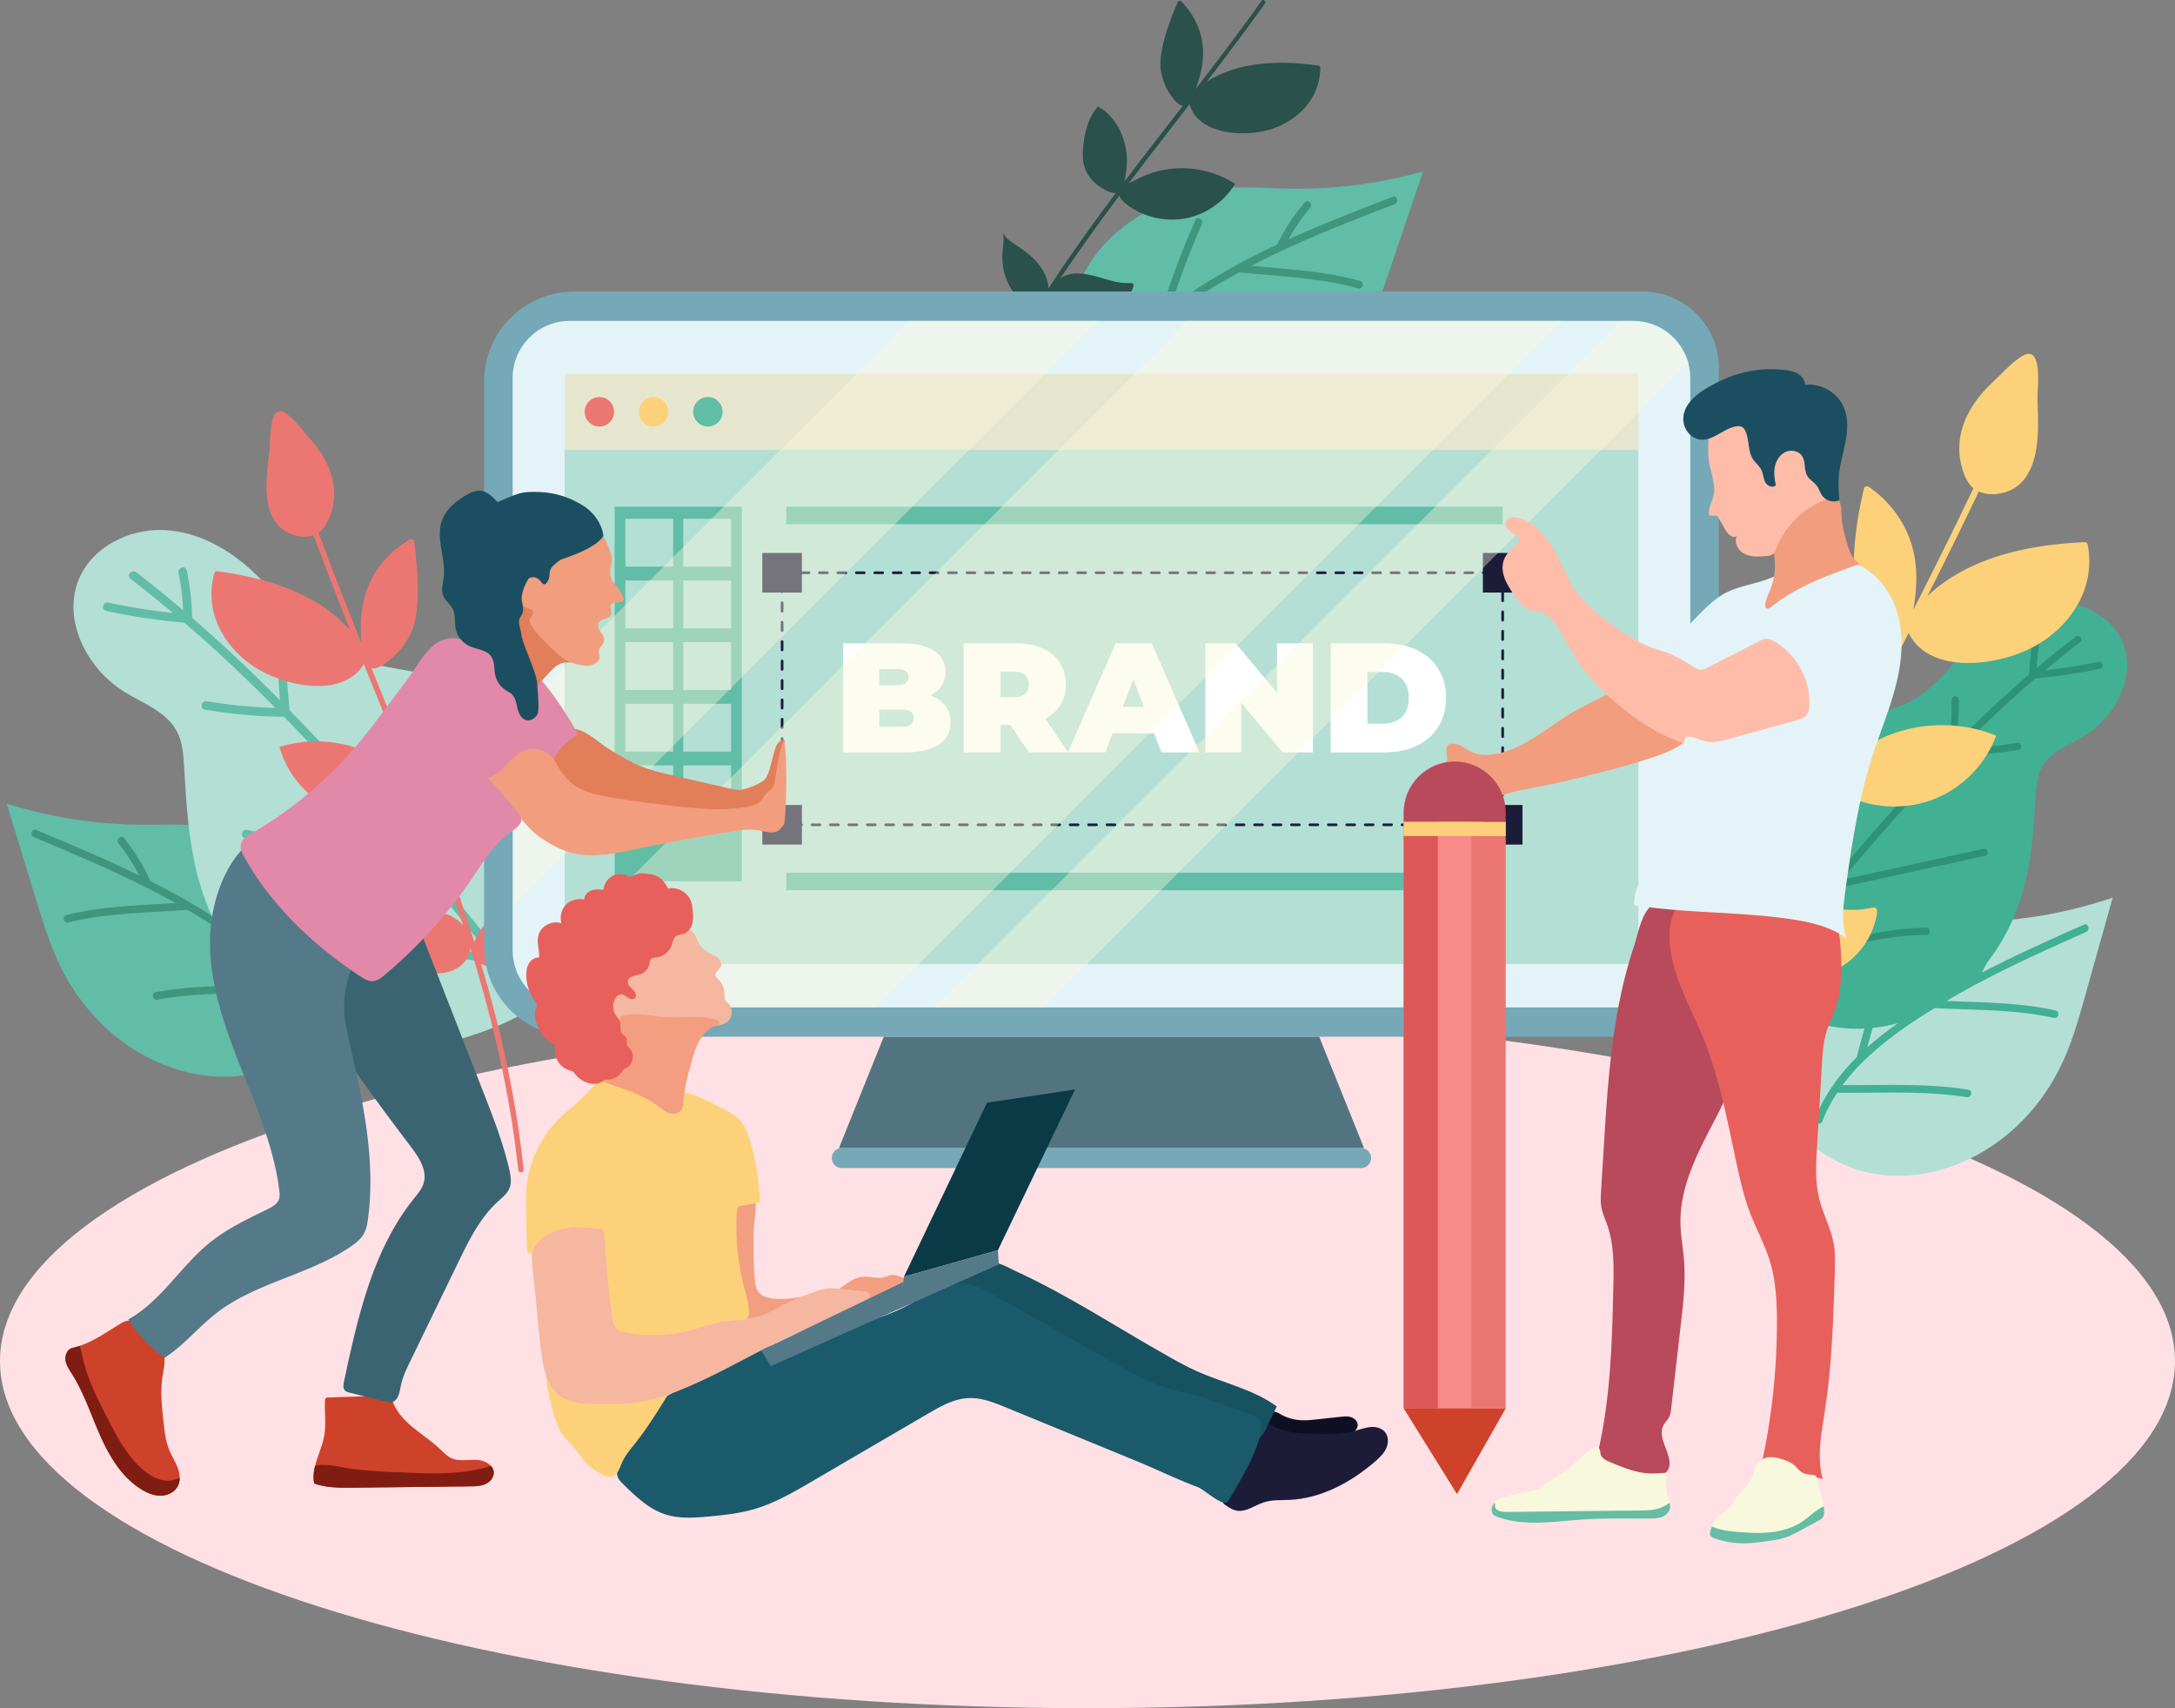 <svg width="815" height="640" fill="none" xmlns="http://www.w3.org/2000/svg"><rect width="100%" height="100%" fill="#808080" stroke="none"/><path d="M407.498 640c225.055 0 407.497-58.212 407.497-130.021 0-71.809-182.442-130.021-407.497-130.021S0 438.17 0 509.979C0 581.788 182.443 640 407.498 640z" fill="#FFE1E5"/><path d="M714.51 346.909c9.147-1.574 18.502-1.171 27.779-1.522a174.801 174.801 0 0049.365-9.056c-3.396 12.113-6.805 24.227-10.201 36.353-2.628 9.368-5.283 18.815-9.628 27.519-4.151 8.314-9.798 15.887-16.616 22.21-14.13 13.141-34.089 20.753-53.072 17.331-16.603-2.992-32.19-14.624-37.017-31.175-9.225-31.539 21.065-56.794 49.39-61.66z" fill="#B4DFD5"/><path d="M780.802 346.454c-12.816 5.725-25.684 11.476-38.148 17.942 2.081-4.307 4.541-8.366 7.481-12.178 1.119-1.458-.989-3.396-2.108-1.939-3.799 4.918-6.935 10.214-9.368 15.939-.052.117-.052.221-.065.325-5.556 2.98-11.046 6.102-16.394 9.459-7.703 4.853-15.535 10.201-22.496 16.394 2.888-10.838 6.271-21.507 10.253-32.007.65-1.705-1.887-3.058-2.538-1.327a338.878 338.878 0 00-11.658 37.056c-6.57 6.531-12.074 13.987-15.496 22.743-.664 1.705 1.874 3.045 2.537 1.327 1.496-3.838 3.422-7.416 5.647-10.786.026 0 .052.013.078.013 15.965.208 32.619-.885 48.402 1.665 1.808.3 2.433-2.511.611-2.797-15.405-2.498-31.513-1.626-47.113-1.717 8.899-11.997 21.858-21.066 34.466-28.859.013 0 .026.013.039.013 14.807.741 30.173.429 44.681 3.656 1.795.403 2.407-2.394.611-2.798-13.284-2.953-27.258-2.992-40.894-3.526 16.772-9.94 34.597-17.942 52.37-25.879 1.653-.742.794-3.474-.898-2.719z" fill="#42B093"/><path d="M644.665 298.638c9.29-13.765 23.758-23.94 39.853-28.013 10.747-2.719 22.379-2.901 32.086-8.288 10.031-5.569 16.407-15.809 24.721-23.693 7.664-7.287 17.565-12.751 28.13-13.103 10.565-.351 21.651 5.27 25.84 14.976 5.413 12.569-2.303 27.792-13.974 34.961-5.92 3.644-13.193 6.194-16.394 12.374-1.665 3.214-1.925 6.961-2.147 10.578-.702 11.411-1.392 22.913-4.319 33.972-3.943 14.872-12.075 28.768-23.876 38.618-11.801 9.862-27.336 15.444-42.677 14.26-7.949-.612-15.652-2.967-23.133-5.725-36.146-13.284-45.631-49-24.11-80.917z" fill="#42B093"/><path d="M786.317 247.973a199.762 199.762 0 01-19.96 3.162c4.294-3.591 8.653-7.13 13.129-10.552 1.366-1.041-.456-3.006-1.809-1.965-4.944 3.773-9.758 7.69-14.494 11.684.169-3.877.637-7.69 1.457-11.528.364-1.665-2.186-2.498-2.55-.82a74.054 74.054 0 00-1.666 14.664c-9.433 8.093-18.476 16.589-27.232 25.385.52-5.231.794-10.487.807-15.757 0-1.717-2.668-1.834-2.668-.117a164.185 164.185 0 01-1.145 18.931c-14.793 15.08-28.754 31.006-42.351 47.231a1142.166 1142.166 0 015.66-49.351c.234-1.705-2.433-1.809-2.668-.117a1170.242 1170.242 0 00-6.011 53.02v.026c-6.258 7.521-12.438 15.106-18.593 22.705-.572-.768-1.041-1.887-1.379-3.487a263.561 263.561 0 01-2.342-12.647c-1.535-9.628-2.485-19.322-2.954-29.067-.078-1.705-2.758-1.835-2.667-.117a273.762 273.762 0 006.727 48.532c-1.483 1.834-2.967 3.656-4.45 5.49-1.08 1.34 1.184 2.772 2.251 1.444l4.723-5.816c18.788-1.353 36.666-8.691 55.61-8.587 1.718.013 1.835-2.667.117-2.667-15.913-.091-30.914 5.087-46.476 7.572-2.875.456-5.139 1.054-6.87.755 6.233-7.677 12.478-15.353 18.814-22.965l56.482-12.36c1.678-.365 1.08-2.98-.598-2.603-17.683 3.865-35.378 7.742-53.06 11.606 13.414-15.99 27.18-31.669 41.753-46.554 8.21-.091 16.342-.806 24.448-2.16 1.691-.286 1.093-2.888-.599-2.602-7.013 1.184-14.065 1.835-21.156 2.03 9.043-9.095 18.385-17.891 28.143-26.244 8.132-.715 16.186-1.886 24.188-3.578 1.679-.325 1.08-2.927-.611-2.576z" fill="#2E9376"/><path d="M781.114 203.149c-21.313.924-43.51 5.699-58.876 20.154 6.558-12.985 13.011-26.022 19.244-39.164 2.12.963 4.593 1.21 6.922.924 10.734-1.353 14.286-10.942 15.053-20.505.404-5.075.144-10.162.014-15.237-.092-3.526 2.341-21.26-6.142-15.665-4.046 2.68-7.299 6.428-10.812 9.719-5.387 5.062-9.641 11.099-11.437 17.787-1.34 4.996-1.288 10.357.703 15.938.754 2.095 1.782 4.151 3.448 5.621.078.065.156.117.234.182-7.247 15.289-14.82 30.447-22.497 45.553.013-.091.026-.183.039-.261 1.041-6.349 1.536-12.855.456-19.243-1.822-10.865-8.119-20.246-17.11-26.491-.663-.455-1.769-.338-1.926.625-.052.312-6.752 26.959-2.107 39.072 1.756 4.593 4.436 8.926 8.041 12.309 1.769 1.665 4.632 4.424 7.39 4.228-8.041 15.744-16.134 31.461-23.993 47.27.261-2.966.013-6.193-.234-8.483-.95-9.147-5.217-18.034-12.139-24.149-2.798-2.459-6.012-4.528-9.616-5.478-3.89 6.675-4.449 14.794-3.851 22.497.338 4.241 1.028 8.561 3.162 12.243 1.951 3.37 5.035 6.011 8.522 7.755 2.576 1.288 7.69 3.409 10.812 2.381-9.498 19.309-18.593 38.799-26.803 58.68-1.158-4.996-4.397-9.329-8.353-12.594-3.981-3.266-8.678-5.556-13.427-7.534-3.162-1.327-6.558-2.667-8.549-5.478 1.484 3.696 1.34 7.794 1.887 11.737a33.924 33.924 0 005.777 14.754c2.03 2.902 4.58 5.53 7.781 7.039 3.682 1.744 8.092 2.316 11.228 1.106-2.914 7.338-5.712 14.729-8.34 22.184-7.325 20.805-13.323 42.039-17.565 63.69-.286 1.483 2.004 1.978 2.29.495 6.271-31.982 16.446-62.662 28.716-92.588.104 3.825 2.172 7.598 6.817 10.057 2.069 1.093 4.398 1.627 6.727 1.848 7.104.69 14.443-1.444 20.077-5.816 5.633-4.372 9.524-10.942 10.63-17.994.13-.794.117-1.783-.573-2.173-.468-.26-1.041-.13-1.574 0-5.088 1.223-10.409.689-15.614.182-5.204-.508-10.552-.963-15.6.403a15.439 15.439 0 00-6.948 4.034c7.338-17.201 15.301-34.155 23.576-50.965 1.093 2.29 4.333 3.864 6.376 4.788 10.162 4.606 22.236 4.788 32.528.494 10.292-4.293 18.658-12.998 22.522-23.459-10.591-4.28-22.561-5.087-33.634-2.277-7.351 1.861-14.286 5.309-20.245 9.993-.963.754-2.446 1.821-3.878 3.018 8.197-16.485 16.629-32.84 24.956-49.169 7.26 14.716 29.783 12.556 42.937 7 15.991-6.766 27.584-22.392 24.149-40.217-.091-.521-.703-.833-1.171-.82z" fill="#FDD17A"/><path d="M79.875 309.854c-9.186-1.353-18.528-.742-27.805-.859a174.443 174.443 0 01-49.56-7.885c3.683 12.036 7.378 24.071 11.06 36.093 2.85 9.303 5.738 18.685 10.28 27.285a77.525 77.525 0 0017.135 21.807c14.442 12.803 34.57 19.946 53.476 16.068 16.524-3.382 31.825-15.392 36.275-32.046 8.457-31.747-22.431-56.274-50.86-60.463z" fill="#61BDA6"/><path d="M13.583 310.959c12.946 5.426 25.944 10.865 38.565 17.045-2.173-4.255-4.736-8.262-7.768-11.996-1.158-1.432.898-3.422 2.07-1.991a72.256 72.256 0 019.745 15.717c.052.118.052.222.078.326 5.634 2.849 11.19 5.829 16.615 9.069 7.82 4.671 15.77 9.823 22.874 15.86-3.149-10.773-6.78-21.351-11.008-31.76-.69-1.692 1.809-3.097 2.511-1.392a336.153 336.153 0 0112.53 36.769c6.727 6.376 12.413 13.701 16.03 22.367.703 1.691-1.796 3.096-2.511 1.392-1.588-3.813-3.591-7.339-5.894-10.643-.026 0-.052.013-.078.013-15.952.585-32.62-.117-48.35 2.81-1.808.338-2.498-2.446-.676-2.784 15.34-2.863 31.46-2.368 47.061-2.837-9.186-11.775-22.353-20.545-35.13-28.039-.013 0-.026.013-.04.013-14.78 1.093-30.146 1.132-44.576 4.71-1.795.442-2.472-2.342-.676-2.784 13.22-3.266 27.18-3.63 40.803-4.489-17.006-9.537-35.013-17.11-52.969-24.63-1.704-.703-.91-3.461.794-2.746z" fill="#40967D"/><path d="M212.341 287.708c-11.228-16.733-28.754-29.132-48.284-34.129-13.05-3.343-27.155-3.591-38.917-10.161-12.152-6.779-19.868-19.231-29.938-28.846-9.29-8.861-21.274-15.535-34.103-15.991-12.829-.455-26.295 6.324-31.409 18.099-6.61 15.236 2.72 33.751 16.85 42.481 7.182 4.437 16.003 7.56 19.855 15.067 2.017 3.917 2.316 8.445 2.576 12.842.82 13.857 1.613 27.818 5.14 41.246 4.736 18.059 14.572 34.948 28.858 46.957 14.3 12.01 33.14 18.84 51.746 17.448 9.641-.715 19.009-3.552 28.091-6.87 43.939-16.029 55.571-59.331 29.535-98.143z" fill="#B4DFD5"/><path d="M40.567 225.774a238.538 238.538 0 0024.214 3.891c-5.205-4.372-10.487-8.679-15.9-12.842-1.652-1.275.56-3.643 2.2-2.381 5.984 4.606 11.813 9.368 17.551 14.234-.195-4.71-.741-9.329-1.743-14-.43-2.03 2.654-3.032 3.096-.989a89.983 89.983 0 011.978 17.799c11.424 9.863 22.38 20.207 32.97 30.902a204.12 204.12 0 01-.936-19.127c0-2.081 3.239-2.224 3.239-.13 0 7.703.456 15.341 1.328 22.991 17.903 18.359 34.805 37.72 51.251 57.458a1383.665 1383.665 0 00-6.714-59.917c-.273-2.069 2.966-2.186 3.24-.13a1407.913 1407.913 0 017.13 64.379v.026c7.572 9.147 15.054 18.385 22.496 27.623.703-.924 1.262-2.277 1.679-4.229a306.17 306.17 0 002.888-15.34c1.9-11.684 3.071-23.446 3.669-35.273.104-2.069 3.344-2.212 3.24-.13-1.015 19.868-3.773 39.515-8.327 58.888l5.387 6.675c1.314 1.627-1.445 3.357-2.733 1.744-1.899-2.355-3.812-4.723-5.712-7.078-22.795-1.705-44.472-10.67-67.463-10.604-2.082 0-2.225-3.24-.13-3.24 19.309-.052 37.498 6.271 56.378 9.342 3.487.572 6.232 1.301 8.327.924-7.534-9.342-15.093-18.672-22.77-27.935L91.883 314.12c-2.043-.455-1.3-3.617.742-3.161 21.455 4.749 42.911 9.511 64.366 14.26-16.225-19.452-32.892-38.526-50.535-56.638a190.704 190.704 0 01-29.666-2.706c-2.056-.351-1.314-3.513.742-3.162 8.51 1.457 17.058 2.277 25.671 2.537-10.943-11.072-22.25-21.767-34.076-31.942-9.876-.885-19.647-2.329-29.34-4.411-1.991-.403-1.263-3.565.78-3.123z" fill="#61BDA6"/><path d="M81.437 214.026c18.528 2.459 37.537 8.34 49.82 22.158-4.723-11.84-9.342-23.719-13.753-35.676-1.926.676-4.099.702-6.115.273-9.264-2.017-11.632-10.656-11.541-19.062.039-4.463.663-8.886 1.171-13.31.351-3.071-.391-18.736 6.57-13.193 3.331 2.654 5.868 6.167 8.679 9.316 4.306 4.827 7.559 10.435 8.6 16.407.781 4.462.325 9.147-1.86 13.857-.82 1.769-1.874 3.487-3.448 4.632-.065.052-.144.091-.209.13 5.14 13.909 10.566 27.727 16.108 41.505 0-.078-.013-.156-.013-.234-.416-5.621-.338-11.346 1.093-16.836 2.433-9.342 8.653-17.045 16.993-21.794.611-.351 1.574-.156 1.626.69.013.286 3.8 24.044-1.184 34.271-1.899 3.877-4.567 7.442-7.963 10.123-1.678 1.314-4.384 3.5-6.778 3.122 5.803 14.365 11.645 28.703 17.278 43.12 0-2.616.469-5.4.859-7.391 1.548-7.911 5.946-15.327 12.478-20.128 2.628-1.939 5.608-3.487 8.821-4.034 2.889 6.129 2.746 13.259 1.614 19.934-.625 3.669-1.561 7.39-3.708 10.448-1.965 2.797-4.867 4.853-8.041 6.115-2.355.924-6.974 2.368-9.616 1.249 6.792 17.591 13.22 35.312 18.854 53.294 1.405-4.268 4.554-7.807 8.262-10.344 3.721-2.55 8.002-4.177 12.295-5.543 2.863-.911 5.934-1.821 7.885-4.111-1.574 3.109-1.769 6.7-2.55 10.096a29.838 29.838 0 01-6.18 12.426c-1.991 2.368-4.424 4.463-7.339 5.543-3.344 1.236-7.247 1.392-9.888.091a529.804 529.804 0 015.556 20.011c4.788 18.723 8.366 37.733 10.396 56.95.143 1.314-1.9 1.574-2.03.26-2.993-28.403-9.498-55.974-17.891-83.037-.39 3.331-2.485 6.453-6.739 8.249-1.887.794-3.969 1.08-6.012 1.093-6.258.052-12.49-2.381-17.07-6.636-4.58-4.255-7.469-10.292-7.885-16.537-.052-.703.026-1.574.677-1.861.429-.195.923-.026 1.366.117 4.345 1.458 9.03 1.406 13.609 1.38 4.58-.039 9.277-.026 13.584 1.561a13.496 13.496 0 015.751 4.059c-5.074-15.574-10.708-30.992-16.628-46.319-1.132 1.912-4.073 3.031-5.946 3.682-9.225 3.226-19.777 2.459-28.43-2.095-8.652-4.541-15.275-12.79-17.838-22.223 9.576-2.915 20.076-2.694 29.535.611 6.272 2.199 12.049 5.738 16.889 10.292.78.742 2.004 1.783 3.149 2.941-5.882-15.015-11.971-29.952-17.969-44.85-7.468 12.283-26.959 8.653-38.019 2.784-13.427-7.143-22.34-21.689-17.955-36.977.117-.417.676-.651 1.08-.599z" fill="#EC7772"/><path d="M455.651 70.734c9.224-1.08 18.54-.195 27.817-.052a174.3 174.3 0 0049.768-6.454c-4.033 11.918-8.067 23.837-12.1 35.768-3.123 9.225-6.272 18.502-11.06 26.972a77.737 77.737 0 01-17.76 21.312c-14.807 12.374-35.13 18.932-53.918 14.521-16.42-3.864-31.37-16.303-35.326-33.075-7.546-31.994 24.032-55.635 52.579-58.992z" fill="#61BDA6"/><path d="M521.864 73.753c-13.103 5.048-26.244 10.11-39.047 15.912 2.303-4.19 4.97-8.119 8.119-11.762 1.197-1.392-.807-3.448-2.004-2.042-4.059 4.723-7.468 9.836-10.188 15.43-.052.105-.065.222-.091.326-5.712 2.68-11.345 5.504-16.862 8.588-7.95 4.436-16.056 9.368-23.329 15.184 3.448-10.67 7.39-21.156 11.918-31.435.729-1.666-1.717-3.15-2.459-1.47a338.581 338.581 0 00-13.597 36.392c-6.909 6.18-12.803 13.336-16.667 21.898-.755 1.665 1.704 3.148 2.459 1.47 1.691-3.76 3.799-7.234 6.206-10.474.026 0 .052.026.078.026 15.926 1.041 32.619.832 48.246 4.215 1.795.391 2.563-2.368.755-2.771-15.25-3.305-31.383-3.279-46.958-4.203 9.524-11.514 22.939-19.894 35.937-27.011.013 0 .026.013.039.013 14.742 1.522 30.108 2.004 44.42 5.998 1.783.495 2.538-2.264.755-2.771-13.115-3.656-27.063-4.424-40.66-5.66 17.266-9.043 35.495-16.095 53.658-23.095 1.718-.637 1.002-3.422-.728-2.758z" fill="#40967D"/><path d="M494.71 25.273c0-.351-.377-.638-.69-.677-14.351-2.069-29.782-1.678-41.857 6.05 7.417-9.68 14.755-19.425 21.846-29.353.599-.832-.663-1.808-1.262-.976-7.989 11.203-16.329 22.184-24.747 33.1.026-.051.039-.116.065-.168 1.496-4.112 2.641-8.393 2.732-12.79.156-7.482-2.875-14.547-8.093-19.855-.39-.39-1.145-.456-1.366.169-.078.208-7.898 17.149-6.323 25.827.598 3.292 1.834 6.519 3.812 9.238.976 1.34 2.537 3.539 4.411 3.76-7.352 9.498-14.729 18.983-21.976 28.56.546-1.952.78-4.138.911-5.7.52-6.231-1.21-12.698-5.075-17.655-1.548-1.991-3.448-3.787-5.738-4.866-3.448 3.968-4.84 9.316-5.399 14.546-.313 2.876-.391 5.855.572 8.574.885 2.498 2.602 4.645 4.71 6.259 1.562 1.184 4.71 3.24 6.922 2.953-8.769 11.697-17.305 23.577-25.294 35.82-.143-3.487-1.756-6.792-3.994-9.459-2.251-2.68-5.1-4.801-8.015-6.727-1.952-1.288-4.046-2.615-5.022-4.736.52 2.654-.091 5.374-.221 8.08a22.943 22.943 0 002.003 10.578c.989 2.186 2.368 4.268 4.307 5.686 2.238 1.626 5.113 2.563 7.364 2.147a399.948 399.948 0 00-8.366 13.766c-7.52 12.972-14.195 26.4-19.751 40.322-.377.949 1.08 1.574 1.47.624 8.21-20.571 18.88-39.788 30.837-58.225-.416 2.563.494 5.348 3.292 7.572 1.249.989 2.732 1.64 4.267 2.082 4.658 1.353 9.824.859 14.144-1.353 4.319-2.212 7.741-6.115 9.368-10.682.182-.508.312-1.171-.104-1.522-.274-.235-.69-.222-1.054-.196-3.552.183-7.039-.845-10.448-1.847-3.409-1.002-6.922-1.965-10.474-1.692-1.952.156-3.709.82-5.153 1.822 7.065-10.565 14.521-20.883 22.158-31.07.443 1.665 2.407 3.122 3.656 4.007 6.207 4.358 14.248 5.998 21.664 4.423 7.416-1.574 14.091-6.336 18.008-12.829-6.545-4.19-14.43-6.232-22.172-5.764-5.139.313-10.2 1.744-14.78 4.125-.742.39-1.874.91-2.967 1.535 7.547-9.98 15.236-19.842 22.861-29.704 2.992 10.747 18.307 12.14 27.792 10.083 11.502-2.537 21.208-11.514 21.169-23.862z" fill="#2A514A"/><path d="M181.401 354.638V143.024c0-18.671 15.132-33.803 33.803-33.803h400.264c15.796 0 28.599 12.803 28.599 28.598v216.819c0 18.671-15.132 33.803-33.803 33.803h-395.06c-18.671.013-33.803-15.132-33.803-33.803z" fill="#76A9B7"/><path d="M611.994 377.446H213.487c-11.814 0-21.39-9.576-21.39-21.39V141.618c0-11.814 9.576-21.39 21.39-21.39h398.494c11.814 0 21.39 9.576 21.39 21.39v214.438c.013 11.814-9.563 21.39-21.377 21.39z" fill="#E4F3F7"/><path d="M510.025 437.65H315.456a3.755 3.755 0 01-3.761-3.76 3.755 3.755 0 013.761-3.761h194.569a3.754 3.754 0 013.76 3.761c-.013 2.081-1.691 3.76-3.76 3.76z" fill="#76A9B7"/><path d="M511.105 430.129H314.376l16.771-41.675h163.187l16.771 41.675z" fill="#527480"/><path d="M613.908 168.344H211.575V361.17h402.333V168.344z" fill="#B4DFD5"/><path d="M613.908 140.032H211.575v28.52h402.333v-28.52z" fill="#E6E6CE"/><path d="M224.522 159.809a5.517 5.517 0 10-.001-11.033 5.517 5.517 0 00.001 11.033z" fill="#EC7772"/><path d="M250.414 154.292a5.52 5.52 0 00-5.516-5.517 5.52 5.52 0 00-5.517 5.517 5.52 5.52 0 005.517 5.517 5.52 5.52 0 005.516-5.517z" fill="#FDD17A"/><path d="M265.259 159.809a5.517 5.517 0 100-11.034 5.517 5.517 0 000 11.034z" fill="#61BDA6"/><path d="M354.242 264.445c1.327 1.718 1.991 3.773 1.991 6.193 0 3.578-1.484 6.363-4.437 8.328-2.954 1.964-7.248 2.953-12.855 2.953h-23.017v-40.894h21.846c5.451 0 9.563.976 12.347 2.914 2.785 1.952 4.177 4.541 4.177 7.768 0 1.913-.482 3.617-1.431 5.14-.95 1.522-2.368 2.745-4.229 3.682 2.42.897 4.294 2.199 5.608 3.916zm-24.76-13.792v6.076h6.427c2.993 0 4.502-1.014 4.502-3.031 0-2.03-1.496-3.032-4.502-3.032h-6.427v-.013zm12.855 18.398c0-2.147-1.523-3.214-4.554-3.214h-8.289v6.428h8.289c3.031 0 4.554-1.067 4.554-3.214zm36.263 2.576h-3.734v10.279h-13.779v-40.881h19.686c3.773 0 7.065.624 9.875 1.874 2.798 1.249 4.971 3.031 6.48 5.373 1.509 2.342 2.277 5.061 2.277 8.171 0 2.915-.664 5.465-1.991 7.651s-3.227 3.916-5.725 5.191l8.588 12.621h-14.716l-6.961-10.279zm5.491-18.723c-.937-.833-2.342-1.249-4.203-1.249h-5.022v9.576h5.022c1.874 0 3.266-.416 4.203-1.249.937-.833 1.405-2.017 1.405-3.539 0-1.522-.468-2.693-1.405-3.539z" fill="#fff"/><path d="M432.452 274.776h-15.535l-2.746 7.13h-14.013l17.878-40.881h13.544l17.878 40.881H435.21l-2.758-7.13zm-3.799-9.928l-3.969-10.278-3.968 10.278h7.937zm63.313-23.823v40.881h-11.333l-15.536-18.567v18.567H451.67v-40.881h11.333l15.535 18.567v-18.567h13.428zm6.648 0h20.155c4.554 0 8.574.833 12.061 2.485s6.193 4.021 8.119 7.091c1.926 3.071 2.888 6.701 2.888 10.864 0 4.164-.962 7.794-2.888 10.865-1.926 3.07-4.632 5.439-8.119 7.091-3.487 1.652-7.507 2.485-12.061 2.485h-20.155v-40.881zm19.569 30.134c2.954 0 5.322-.846 7.091-2.537 1.77-1.692 2.654-4.073 2.654-7.157 0-3.07-.884-5.464-2.654-7.156-1.769-1.691-4.137-2.537-7.091-2.537h-5.777v19.387h5.777z" fill="#fff"/><path d="M277.972 189.838h-47.66V330.19h47.66V189.838z" fill="#61BDA6"/><path d="M252.248 194.38h-17.916v17.916h17.916V194.38zm21.703 0h-17.917v17.916h17.917V194.38zm-21.703 23.107h-17.916v17.916h17.916v-17.916zm21.703 0h-17.917v17.916h17.917v-17.916zm-21.703 23.095h-17.916v17.916h17.916v-17.916zm21.703 0h-17.917v17.916h17.917v-17.916zm-21.703 23.108h-17.916v17.916h17.916V263.69zm21.703 0h-17.917v17.916h17.917V263.69zm-21.703 23.095h-17.916v17.917h17.916v-17.917zm21.703 0h-17.917v17.917h17.917v-17.917z" fill="#B4DFD5"/><path d="M563.071 307.069v1.952h-1.952" stroke="#1C1C38" stroke-linecap="round" stroke-linejoin="round"/><path d="M555.981 309.021H297.592" stroke="#1C1C38" stroke-linecap="round" stroke-linejoin="round" stroke-dasharray="2.96 3.95"/><path d="M295.015 309.021h-1.952v-1.952" stroke="#1C1C38" stroke-linecap="round" stroke-linejoin="round"/><path d="M293.063 301.67v-82.413" stroke="#1C1C38" stroke-linecap="round" stroke-linejoin="round" stroke-dasharray="3.12 4.15"/><path d="M293.063 216.55v-1.951h1.952" stroke="#1C1C38" stroke-linecap="round" stroke-linejoin="round"/><path d="M300.153 214.599h258.39" stroke="#1C1C38" stroke-linecap="round" stroke-linejoin="round" stroke-dasharray="2.96 3.95"/><path d="M561.119 214.599h1.952v1.951" stroke="#1C1C38" stroke-linecap="round" stroke-linejoin="round"/><path d="M563.071 221.963v82.413" stroke="#1C1C38" stroke-linecap="round" stroke-linejoin="round" stroke-dasharray="3.12 4.15"/><path d="M300.481 207.182h-14.833v14.832h14.833v-14.832zm270.008 0h-14.833v14.832h14.833v-14.832zm-270.008 94.422h-14.833v14.833h14.833v-14.833zm270.008 0h-14.833v14.833h14.833v-14.833z" fill="#1C1C38"/><path d="M563.073 189.838H294.626v6.558h268.447v-6.558zm0 137.139H294.626v6.558h268.447v-6.558z" fill="#61BDA6"/><path d="M632.708 135.802c-3.188-9.068-11.815-15.574-21.976-15.574h-3.305L350.195 377.459h40.868l241.645-241.657zm-187.661-15.587l-247.72 247.734c4.242 5.751 11.047 9.498 18.749 9.498h111.975l257.231-257.232H445.047zM192.761 268.27v70.651l218.718-218.706h-70.651L192.761 268.27z" opacity=".4" fill="#FAF9DD"/><path d="M241.319 287.553c3.722 1.392 7.599 2.277 11.463 3.161 6.805 1.549 13.61 3.097 20.415 4.658 1.795.404 3.682.82 5.465.365 2.602-.664 5.516-1.835 7.65-3.461 2.355-1.809 3.266-10.839 4.84-13.363.95-1.509 3.045-2.134 2.837-1.21-.299 1.353.663 15.08.325 16.446-.729 2.941-3.136 5.257-5.881 6.545-2.654 1.249-5.621 1.678-8.561 1.952-8.158.767-16.355.949-24.526.455-7.3-.442-14.807-.234-22.002-1.874-6.974-1.6-13.571-3.031-19.934-6.284-2.498-1.275-4.905-4.437-6.765-6.532-5.296-5.985 1.86-16.68 9.316-15.184 4.163.833 8.405 4.971 11.918 7.222 4.294 2.719 8.678 5.308 13.44 7.104z" fill="#E27E5A"/><path d="M185.02 551.823c0 1.913-1.523 3.552-3.279 4.281-1.757.742-3.708.781-5.608.794-14.585.169-29.145.338-43.717.494-4.932.052-10.006.091-14.664-1.561-.482-2.199-.247-4.372.286-6.532.924-3.747 2.772-7.481 3.448-11.32.781-4.319.078-8.769.273-13.154.013-.377.065-.82.378-1.041.221-.156.494-.182.767-.182 4.567-.156 9.121-.338 13.701-.468 1.457-.039 9.915-.026 10.24 1.092 1.223 4.19 4.307 7.586 7.651 10.396 3.356 2.798 7.078 5.153 10.239 8.171 1.393 1.315 2.707 2.785 4.45 3.566 2.811 1.262 6.05.494 9.121.585 2.069.052 4.385.859 5.686 2.329.637.69 1.028 1.548 1.028 2.55z" fill="#CE422C"/><path d="M185.02 551.823c0 1.913-1.523 3.552-3.279 4.281-1.757.742-3.708.781-5.608.794-14.585.169-29.145.338-43.717.494-4.932.052-10.006.091-14.664-1.561-.482-2.199-.247-4.372.286-6.532a4.394 4.394 0 011.575-.403c4.566-.351 10.07 1.34 14.689 1.717 4.879.404 9.863.95 14.755.95 11.71.638 23.823 1.223 34.922-2.329.65.729 1.041 1.588 1.041 2.589z" fill="#7F1D13"/><path d="M153.793 429.427c3.11 4.085 6.428 9.043 4.919 13.948-.664 2.16-2.199 3.929-3.605 5.699-15.47 19.269-21.065 44.42-26.217 68.595-.234 1.093-.416 2.355.299 3.201.495.572 1.262.78 1.991.962 4.411 1.093 8.821 2.186 13.219 3.279.794.195 1.627.391 2.433.221 2.342-.52 2.863-3.539 3.318-5.907.651-3.357 2.16-6.479 3.656-9.563 5.946-12.256 11.893-24.526 17.839-36.783 4.007-8.275 8.184-16.758 14.976-22.951 1.626-1.484 3.461-2.915 4.28-4.945.898-2.211.456-4.723-.078-7.052-2.303-9.966-6.037-19.542-9.758-29.08l-24.006-61.478c-.611-1.561-1.275-3.2-2.602-4.215-2.615-2.017-6.389-.755-9.316.768a77.563 77.563 0 00-25.671 21.416c-3.396 4.385-5.855 9.407-2.368 14.234 3.669 5.075 7.767 9.928 11.398 15.106a1145.932 1145.932 0 0025.293 34.545z" fill="#3B6472"/><path d="M61.323 507.351c.794 2.589.052 5.373-.377 8.054-.95 5.92-.274 11.957.403 17.929.377 3.344.78 6.753 2.043 9.875.91 2.251 2.277 4.307 3.148 6.571.482 1.236.794 2.576.794 3.89.013 1.119-.195 2.212-.728 3.201-1.21 2.303-3.93 3.539-6.532 3.526-2.602-.013-5.1-1.093-7.286-2.485-7.17-4.528-11.75-12.178-15.184-19.92-3.448-7.742-6.038-15.926-10.566-23.108-1.027-1.626-2.185-3.279-2.472-5.191-.286-1.913.65-4.177 2.538-4.632a27.402 27.402 0 002.693-.781c5.907-1.991 10.409-5.452 15.873-8.652 5.543-3.253 9.941 3.63 13.142 7.559 1.028 1.262 2.03 2.602 2.511 4.164z" fill="#CE422C"/><path d="M65.292 554.412c.676-.195 1.353-.494 2.03-.754.012 1.119-.196 2.212-.73 3.2-1.21 2.303-3.929 3.539-6.53 3.526-2.603-.013-5.101-1.093-7.287-2.485-7.17-4.528-11.75-12.178-15.184-19.92-3.448-7.742-6.037-15.926-10.565-23.108-1.028-1.626-2.186-3.279-2.472-5.191-.287-1.913.65-4.177 2.537-4.632a27.13 27.13 0 002.693-.781c.638 1.327.859 3.045 1.21 4.515 1.9 8.067 5.647 15.548 9.42 22.861 3.552 6.896 7.3 13.948 13.168 19.009 3.24 2.81 7.611 4.983 11.71 3.76z" fill="#7F1D13"/><path d="M148.12 326.079c1.145 1.743.364 4.059-.495 5.959-6.856 14.963-18.762 28.651-18.671 45.11.013 4.033.781 8.002 1.666 11.931.169.794.351 1.562.533 2.342 4.88 21.326 9.629 43.21 6.792 64.9-.273 2.108-.637 4.255-1.704 6.089-1.132 1.952-2.967 3.383-4.827 4.658-15.445 10.578-35.378 13.376-50.198 24.826-6.817 5.256-12.308 12.191-19.555 16.849a52.315 52.315 0 01-13.61-14.39c12.347-6.818 19.699-20.05 30.693-28.885 6.467-5.192 14.052-8.757 21.508-12.413 1.691-.832 3.526-1.821 4.215-3.578.456-1.145.339-2.433.169-3.656-1.99-15.548-8.157-30.186-13.96-44.758a385.518 385.518 0 01-4.021-10.448c-4.124-11.268-7.455-22.848-7.91-34.792-.261-6.961.572-14.013 2.68-20.675 1.86-5.92 4.736-11.684 8.834-16.394 4.138-4.775 7.403-4.658 13.402-4.06 14 1.405 27.792 4.476 41.05 9.199 1.288.482 2.667 1.028 3.409 2.186z" fill="#547989"/><path d="M203.365 314.408c3.227 2.081 6.623 3.942 10.318 4.983 8.067 2.264 16.641.429 24.838-1.288a769.254 769.254 0 0135.222-6.506c3.604-.572 7.286-1.132 10.864-.429 2.654.52 5.92 1.535 7.676-.521.768-.897 1.575-1.509 1.705-2.68.768-6.844.911-23.433 0-30.264-1.6.559-3.123 11.437-3.383 13.115-.26 1.666-.364 3.5-1.47 4.775-.547.625-1.275 1.041-1.874 1.614-.911.871-1.444 2.069-2.342 2.966-1.327 1.327-3.253 1.822-5.087 2.16-8.405 1.522-17.045.742-25.541-.169-8.744-.937-17.487-2.017-26.153-3.565-4.866-.872-9.914-1.965-13.779-5.061-4.319-3.474-6.479-8.874-9.511-13.519-.611-.937-1.301-1.887-2.29-2.407-1.158-.612-2.537-.573-3.838-.442-4.606.442-9.212 1.756-12.959 4.462-2.602 1.874-6.22 5.452-5.998 8.965.195 3.097 5.412 3.422 7.299 5.582 5.347 6.115 9.446 13.792 16.303 18.229z" fill="#F29D7E"/><path d="M152.764 254.426c-2.862 3.813-5.738 7.638-8.6 11.45-3.279 4.372-6.571 8.744-10.084 12.933a150.78 150.78 0 01-40.035 33.556c-1.536.885-3.227 1.9-3.734 3.604-.52 1.705.338 3.513 1.197 5.075 10.213 18.359 25.996 33.165 43.509 44.771 1.418.937 2.967 1.887 4.658 1.796 1.678-.091 3.11-1.197 4.398-2.277a176.346 176.346 0 0033.413-37.095c4.033-5.998 7.871-12.452 13.87-16.485 2.016-1.353 4.592-3.201 3.89-5.53-.195-.625-.612-1.158-1.028-1.665a236.232 236.232 0 00-11.424-13.064c5.66-1.392 8.366-8.301 13.818-10.37 3.864-1.457 8.639.117 10.864 3.591 1.809-4.111 5.153-7.533 9.225-9.433a147.47 147.47 0 00-7.416-12.009c-3.201-4.671-6.701-9.212-11.021-12.881-7.533-6.402-17.474-10.045-27.245-11.177-9.29-1.067-13.376 8.705-18.255 15.21z" fill="#E289A9"/><path d="M191.395 233.959c-2.134 3.084-4.853 5.712-7.546 8.315 2.446 1.158 4.983 2.394 6.674 4.515 3.865 4.84 2.108 12.698 6.376 17.187-.299-1.691.95-3.226 2.108-4.502l6.518-7.143c1.392-1.535 2.889-3.122 4.853-3.799 1.796-.611 3.748-.377 5.621-.13-3.799-7.26-7.676-14.638-13.44-20.454-1.484-1.496-4.958-5.022-7.143-2.81-.989 1.002-1.08 3.149-1.601 4.424-.637 1.561-1.47 3.018-2.42 4.397z" fill="#E27E5A"/><path d="M224.184 197.281c1.691 2.745 5.139 9.889 5.087 12.114-.052 2.446-.611 2.81-.598 5.243.013 4.177 3.968 5.374 5.113 9.784 0 1.132-2.03 1.315-3.227 1.419-.455.039-.937.091-1.288.377-1.119.911.156 2.784-.351 4.138-.664 1.756-3.656 1.301-4.593 2.927-.612 1.054-.013 2.381.689 3.383.69 1.002 1.523 2.082 1.354 3.292-.222 1.6-2.147 2.706-1.978 4.307.091.91.546 1.964.13 2.771-.664 1.314-1.496 1.665-3.019 2.199-2.511.859-8.795-1.132-10.825-2.824-8.067-6.726-12.647-12.62-12.269-14.117.273-1.093 1.535-1.925 1.301-3.018-.274-1.262-2.056-1.262-3.162-1.926-1.002-.612-1.418-1.835-1.77-2.967-.364-1.184-.715-2.368-1.08-3.539-.442-1.457-.897-2.953-.754-4.462.13-1.51.989-3.071 2.433-3.566 1.158-.403 2.472-.026 3.487.664 1.015.703 1.782 1.691 2.537 2.654a76.594 76.594 0 004.645-5.647c.26-.351.534-.728.625-1.158.104-.507-.052-1.04-.196-1.535a34.942 34.942 0 01-1.223-6.089c-.169-1.509-.234-3.071.287-4.502 1.145-3.136 4.905-4.671 8.223-4.346 3.318.326 6.31 2.082 9.173 3.8a6.01 6.01 0 011.249.624z" fill="#F29D7E"/><path d="M198.096 216.759c1.822-1.171 3.63-.144 4.632 1.249.326.455.768.95 1.314.884.456-.052.768-.468 1.015-.845 1.458-2.16.234-3.331 1.705-5.491.429-.638 3.018-2.771 3.747-3.019 13.987-4.606 15.561-8.626 15.548-8.925-.078-1.458-1.483-7.742-8.47-11.71-4.242-2.407-10.344-5.166-20.271-4.489-3.591.247-7.534 2.433-10.917 3.682-1.795-1.952-3.877-4.047-6.531-4.229-1.913-.13-3.735.794-5.387 1.77-3.734 2.238-7.338 5.178-8.835 9.264-2.498 6.766 1.471 14.273.612 21.442-.273 2.329-1.041 4.762-.143 6.922.767 1.835 2.589 3.019 3.5 4.788 1.171 2.264.65 5.01 1.145 7.508.559 2.81 2.524 5.295 5.126 6.505 2.759 1.289 6.363 1.341 8.132 3.826 1.405 1.964 1.028 4.645 1.536 7a9.208 9.208 0 004.02 5.751c.716.455 1.509.819 2.134 1.392 1.431 1.301 1.73 3.396 2.173 5.282.442 1.887 1.366 3.969 3.239 4.489 1.77.482 3.67-.793 4.372-2.485.703-1.691-.169-9.966-.208-11.255-.091-3.773-5.647-15.093-5.946-18.423-.182-2.069-1.418-4.203-.56-6.09.235-.52.625-.962.872-1.483.768-1.6.117-3.474-.117-5.243-.442-3.409 2.563-8.067 2.563-8.067z" fill="#1B4E61"/><path d="M612.149 354.938c-8.028 24.123-9.654 49.82-11.215 75.192l-.976 15.848c-.13 2.212-.273 4.449.156 6.622.416 2.147 1.353 4.138 2.082 6.194 2.68 7.546 2.524 15.769 2.329 23.771-.378 15.653-.768 31.344-3.006 46.827a193.668 193.668 0 01-2.472 13.623c-.273 1.249-.533 2.628.091 3.734.638 1.119 1.991 1.588 3.227 1.965 3.955 1.21 7.924 2.433 11.879 3.643 3.591 1.106 8.249 1.874 10.448-1.171 3.461-4.801-4.085-11.697-1.444-17.005.559-1.132 1.548-2.017 2.134-3.136.572-1.106.728-2.381.871-3.617 1.197-10.448 2.394-20.896 3.592-31.331.91-7.924 1.808-15.9 1.184-23.85-.365-4.671-1.263-9.303-1.341-13.987-.221-13.44 6.246-25.957 12.465-37.875 2.915-5.569 5.829-11.255 7.039-17.435 1.314-6.74.508-13.688-.299-20.506l-3.357-28.377c-.377-3.162-.781-6.415-2.368-9.173-3.604-6.233-12.621-8.262-19.348-7.729-8.301.664-9.407 10.942-11.671 17.773z" fill="#B94A5B"/><path d="M627.931 364.371c2.563 8.327 6.792 16.043 10.122 24.097 6.207 15.054 9.16 31.214 12.582 47.139 1.392 6.506 2.876 13.025 5.283 19.231 2.251 5.816 5.295 11.333 7.169 17.292 2.368 7.546 2.771 15.561 2.758 23.472 0 17.786-1.938 35.573-5.751 52.943 7.638 1.873 15.263 3.734 22.9 5.607-2.303-8.288-.494-17.083.82-25.58 2.654-17.213 3.175-34.661 3.708-52.07.104-3.474.208-6.987-.39-10.422-1.028-5.908-4.073-11.281-5.491-17.11-1.535-6.246-1.158-12.777-.781-19.205.625-10.552 1.262-21.117 1.887-31.669.208-3.578.429-7.195 1.392-10.656.924-3.318 2.511-6.415 3.617-9.667 2.733-8.028 2.511-16.733 1.731-25.177-.195-2.056-.456-4.229-1.692-5.881-1.509-2.004-4.111-2.798-6.531-3.474-13.623-3.786-27.844-7.677-42.118-6.402-6.219.56-10.448.651-12.516 6.714-2.199 6.376-.625 14.573 1.301 20.818z" fill="#E8605C"/><path d="M625.798 564.874c-.169 1.613-1.523 2.914-3.045 3.487-1.522.585-3.188.598-4.814.598-2.329-.013-4.645-.013-6.974-.013-6.037-.013-12.074-.013-18.112.391-10.708.728-21.832 2.706-31.903-1.054-.443-.17-.885-.339-1.236-.651-.651-.572-.872-1.535-.742-2.381.13-.859.56-1.626 1.171-2.251.312-.338.677-.65 1.067-.898 1.106-.728 2.394-1.119 3.669-1.47a95.925 95.925 0 019.928-2.199c.598-.091 1.197-.195 1.73-.455.755-.378 1.314-1.028 1.939-1.588 1.314-1.171 2.927-1.925 4.45-2.797 4.346-2.524 7.963-6.115 11.684-9.472 1.275-1.145 4.098-3.253 4.892-.82.325 1.002.039 1.731.82 2.628.806.95 2.16 1.536 3.292 2.004 4.371 1.809 8.821 3.656 13.531 4.047 2.42.195 4.853 0 7.273-.196-.143 3.266-.26 6.61.703 9.733.156.507.338 1.028.482 1.535.156.586.26 1.197.195 1.822z" fill="#F8F8DC"/><path d="M625.798 564.874c-.169 1.613-1.523 2.914-3.045 3.487-1.522.585-3.188.598-4.814.598-2.329-.013-4.645-.013-6.974-.013-6.037-.013-12.074-.013-18.112.39-10.708.729-21.832 2.707-31.903-1.053-.443-.17-.885-.339-1.236-.651-.651-.573-.872-1.535-.742-2.381.13-.859.56-1.626 1.171-2.251.208.989-.39 2.004 1.093 2.849 1.093.625 2.42.625 3.682.625 16.538-.182 33.075-.351 49.612-.533 2.199-.027 4.424-.053 6.558-.638a12.775 12.775 0 004.358-2.16c.039-.039.091-.065.13-.104.183.599.287 1.21.222 1.835z" fill="#65BDA5"/><path d="M683.54 566.747c-.039.729-.208 1.497-.702 2.043-.339.391-.794.638-1.25.885-2.211 1.197-4.423 2.381-6.622 3.578-2.16 1.171-4.333 2.342-6.688 3.045-1.626.481-3.318.728-4.996.976-3.396.507-6.805 1.014-10.227.975a32.735 32.735 0 01-10.604-1.886c-.625-.221-1.314-.534-1.588-1.145-.208-.456-.104-1.002.013-1.484a12.28 12.28 0 01.599-1.756 12.766 12.766 0 013.461-4.788c1.444-1.249 3.188-2.199 4.255-3.773.559-.833.923-1.783 1.509-2.59.507-.676 1.171-1.223 1.808-1.808 2.381-2.225 3.878-4.866 4.762-7.963.781-2.758 2.837-4.879 5.882-5.113 1.275-.092 2.55.182 3.786.52 2.238.624 4.489 1.496 6.115 3.162.573.585 1.067 1.262 1.718 1.756 1.262.95 2.94 1.067 4.501 1.236.404.039.833.104 1.132.378.287.26.404.676.508 1.054.65 2.654 1.314 5.308 1.978 7.962.195.807.403 1.614.533 2.446.104.742.169 1.51.117 2.29z" fill="#F8F8DC"/><path d="M683.54 566.747c-.039.729-.208 1.497-.702 2.043-.339.391-.794.638-1.25.885-2.211 1.197-4.423 2.381-6.622 3.578-2.16 1.171-4.333 2.342-6.688 3.045-1.626.481-3.318.728-4.996.976-3.396.507-6.805 1.014-10.227.975a32.735 32.735 0 01-10.604-1.886c-.625-.221-1.314-.534-1.588-1.145-.208-.456-.104-1.002.013-1.484a12.28 12.28 0 01.599-1.756c.273.091.533.208.781.286 1.925.703 3.734 1.171 5.777 1.379 4.723.469 9.472.937 14.208.573 4.736-.377 9.498-1.614 13.388-4.32 2.59-1.808 4.932-4.281 7.755-5.478.143.781.208 1.549.156 2.329z" fill="#65BDA5"/><path d="M599.711 261.414c-3.37 1.783-6.818 3.409-10.123 5.322-9.537 5.555-18.046 13.635-28.884 15.704-3.175.612-6.61.625-9.499-.807-1.925-.949-3.604-2.537-5.725-2.888-5.438-.911-2.667 4.125-3.37 6.245-1.105 3.396-4.918 4.541-6.323 7.625-1.743 3.812 1.132 8.171 4.099 10.539 2.355 1.887 5.555 2.823 8.483 2.108 5.907-1.431 10.877-6.311 16.992-8.054 6.532-1.861 13.298-2.667 19.895-4.242 11.137-2.654 22.301-5.321 33.191-8.899 4.385-1.445 8.783-3.058 12.478-5.803 2.368-1.757 4.385-3.917 6.401-6.064l6.025-6.453c.364-.391.741-.833.741-1.353 0-.599-.481-1.067-.937-1.471a167.025 167.025 0 00-13.856-10.929c-5.127-3.617-8.08-4.749-13.038-1.015-5.217 3.916-10.786 7.39-16.55 10.435z" fill="#F29D7E"/><path d="M582.615 206.533c-3.083-5.53-7.507-10.813-13.609-12.478-1.77-.482-4.177-.325-4.788 1.405-.482 1.34.494 2.771 1.626 3.643 1.132.872 2.485 1.51 3.292 2.694.13.195.247.403.26.637.026.468-.364.833-.716 1.145-2.094 1.796-4.28 3.708-5.191 6.31-1.678 4.802 1.496 9.824 4.515 13.909 1.379 1.874 2.862 3.826 5.009 4.698 1.757.715 3.773.611 5.53 1.366 1.704.741 2.966 2.225 4.059 3.721 3.24 4.463 5.543 9.524 8.575 14.13 4.228 6.415 9.81 11.827 15.73 16.719 9.915 8.197 21.586 15.315 34.428 15.796 11.84.442 23.069-4.762 33.764-9.862.95-.456 1.939-.937 2.589-1.77.456-.585.703-1.301.924-2.017 1.691-5.386 2.238-11.28.56-16.667-1.679-5.387-5.856-10.175-11.294-11.671-7.495-2.069-15.08 2.173-22.458 4.606-5.568 1.847-11.527 2.693-17.356 2.03-8.002-.898-15.328-4.567-21.794-9.199-6.102-4.372-13.35-9.759-17.136-16.316-2.394-4.164-4.177-8.64-6.519-12.829z" fill="#FFBDA9"/><path d="M620.452 242.847a63.243 63.243 0 0114.013 6.922c.768.507 1.574 1.041 2.485 1.145 1.093.13 2.147-.391 3.136-.898 6.232-3.188 12.464-6.388 18.697-9.576 1.08-.56 2.225-1.119 3.435-1.067.976.052 1.886.494 2.732.989 8.366 4.827 13.61 14.598 13.024 24.24-.065 1.053-.208 2.146-.793 3.031-.898 1.34-2.577 1.861-4.125 2.29-8.418 2.316-16.849 4.645-25.268 6.961-2.641.729-5.399 1.457-8.093.989-2.667-.468-5.191-2.095-7.884-1.796a171.263 171.263 0 00-5.361 16.98c-.442 1.705-.859 3.435-.846 5.192.013 1.782.469 3.539.612 5.321 1.028 12.92-14.013 22.601-13.948 35.56 19.517 3.122 39.476 2.368 59.019 5.295 7.26 1.093 14.676 2.785 20.596 7.143-1.964-5.816-1.184-12.165-.338-18.241 2.329-16.941 4.892-33.933 10.136-50.211 2.888-8.977 6.596-17.708 8.86-26.868 2.264-9.16 3.032-18.97.026-27.922-3.005-8.951-10.356-16.81-19.633-18.502-11.32-2.068-20.87 4.893-31.188 8.028-5.465 1.666-10.878 2.459-15.653 5.816-4.033 2.837-7.338 6.545-10.812 10.006-1.952 1.913-9.667 10.279-12.829 9.173z" fill="#E4F3F7"/><path d="M663.7 219.986c-.689 1.886-1.613 3.708-2.16 5.634-.247.871-.234 2.094.625 2.342.572.169 1.132-.235 1.587-.612 9.655-7.768 21.599-11.996 33.296-16.082-3.097-1.613-4.294-5.347-5.218-8.717-.806-2.941-1.626-5.907-1.782-8.952-.078-1.34-.013-2.706-.247-4.033-.222-1.276-.716-2.486-1.197-3.696-.209-.507-.43-1.041-.872-1.366-.391-.273-.885-.351-1.366-.364-2.329-.052-4.502 1.119-6.48 2.355a84.164 84.164 0 00-9.928 7.182c-3.356 2.823-6.7 6.363-5.698 10.982 1.119 5.204 1.288 10.239-.56 15.327z" fill="#F29D7E"/><path d="M642.257 184.921c-.39 2.836-2.472 5.529-1.692 8.275.976 0 1.952 0 2.915.013l3.045 5.347c.936 1.653 2.966 3.513 4.371 2.251-1.327 2.381.378 5.543 2.837 6.753 2.446 1.197 5.334 1.002 8.054.768.91-.078 1.873-.182 2.576-.742.689-.546 1.002-1.418 1.314-2.238 3.357-8.678 10.773-15.691 19.634-18.567.559-.182 1.197-.416 1.379-.976.13-.403-.039-.845-.195-1.236-.924-2.238-1.848-4.489-2.771-6.726-1.119-2.694-2.785-5.817-5.686-6.012.741-2.498-1.262-5.048-3.578-6.245-2.316-1.184-4.997-1.535-7.339-2.667-2.901-1.406-5.1-3.891-7.52-6.025-6.48-5.711-15.119-3.851-18.567 4.333-1.119 2.667-.911 5.907-.924 8.744-.052 4.983 2.81 10.148 2.147 14.95z" fill="#FFBDA9"/><path d="M630.769 157.558c.221 3.435 2.876 6.74 6.311 7.143 4.84.56 8.704-4.202 13.518-4.97.729-.117 1.523-.13 2.173.234.586.325.963.924 1.249 1.522 1.574 3.344.82 7.56 2.876 10.631.923 1.366 2.329 2.394 3.07 3.864.742 1.457.742 3.201 1.484 4.658.754 1.444 2.94 2.407 3.968 1.132-.494-2.277-.807-4.632-.351-6.909.455-2.277 1.808-4.476 3.903-5.478 2.095-1.015 4.944-.533 6.245 1.392 1.484 2.186.651 5.335 2.03 7.586.859 1.392 2.433 2.199 3.435 3.5.95 1.236 1.327 2.849 2.303 4.072 1.431 1.822 4.151 2.473 6.258 1.51-.234-2.98-.468-5.972-.234-8.939.352-4.359 1.692-8.574 2.511-12.868.833-4.294 1.119-8.887-.559-12.92-2.329-5.582-8.587-9.251-14.586-8.535-.013-1.692-1.158-3.227-2.602-4.112-1.444-.885-3.162-1.21-4.84-1.418-8.015-1.015-16.277.351-23.602 3.734-5.842 2.68-15.041 7.559-14.56 15.171z" fill="#1B4E61"/><path d="M525.979 307.935v219.759h38.239V307.935h-38.239z" fill="#EC7772"/><path d="M564.217 307.928v-3.461c0-10.565-8.562-19.126-19.127-19.126s-19.126 8.561-19.126 19.126v3.461h38.253z" fill="#B94A5B"/><path d="M525.979 307.935v219.759h12.842V307.935h-12.842z" fill="#DD5858"/><path d="M538.82 307.935v219.759h12.556V307.935H538.82z" fill="#F98A8A"/><path d="M564.216 527.687h-38.239l19.985 32.125 18.254-32.125z" fill="#CE422C"/><path d="M525.972 307.929v5.322h38.24v-5.322h-38.24z" fill="#FDD17A"/><path d="M486.346 532.008c2.511.286 5.035.013 7.546-.26l8.301-.898c1.341-.143 2.72-.286 4.008.104 1.288.39 2.459 1.47 2.537 2.81.091 1.809-1.665 3.084-3.266 3.943-6.596 3.513-14.13 5.803-21.507 4.671-3.344-.508-6.792-1.887-8.64-4.723-1.418-2.173-1.756-7.209 1.21-8.484 1.575-.689 2.876.573 4.255 1.223a17.596 17.596 0 005.556 1.614z" fill="#0F0F23"/><path d="M493.008 537.199c4.866.104 9.798.208 14.508-1.041 1.964-.52 3.89-1.288 5.907-1.483 2.03-.195 4.254.299 5.556 1.873 1.392 1.679 1.34 4.203.416 6.181-.924 1.977-2.563 3.513-4.216 4.931-9.016 7.742-20.063 13.74-31.929 14.299-3.24.156-6.571-.091-9.642.911-3.526 1.145-6.869 3.903-10.487 3.071-1.262-.286-2.381-1.002-3.461-1.705-.689-.442-1.444-.976-1.639-1.782-.208-.898.338-1.77.833-2.537 2.654-4.203 4.215-8.978 5.686-13.727.858-2.798 1.717-5.66 3.292-8.132 1.158-1.835 2.836-3.591 4.866-4.476 2.342-1.015 3.591.598 5.751 1.483 4.567 1.887 9.667 2.017 14.559 2.134z" fill="#1C1C38"/><path d="M438.595 508.652c3.266 1.835 6.558 3.617 9.967 5.14 9.966 4.45 21.065 6.713 29.86 13.167l-3.981 8.236c-.885 1.835-1.978 3.838-3.929 4.424-1.575.468-3.253-.156-4.776-.768-10.747-4.306-21.494-8.613-32.254-12.92-22.21-8.9-44.447-17.812-66.071-28.052-3.058-1.444-6.167-2.967-8.535-5.374-2.369-2.42-3.891-5.933-3.058-9.212 1.197-4.71 6.401-7 10.968-8.639 2.459-.885 4.346-2.03 6.818-1.431 2.433.585 4.944 2.108 7.221 3.148 4.854 2.225 9.616 4.645 14.326 7.17 9.524 5.113 18.775 10.695 28.065 16.199 5.113 3.018 10.214 6.011 15.379 8.912z" fill="#165260"/><path d="M460.116 562.505c-1.575 2.499-8.809-4.41-11.346-5.347-7.56-2.798-15.158-6.571-23.199-9.863-16.186-6.648-32.385-13.297-48.571-19.946-4.515-1.847-9.199-3.734-14.065-3.526-5.478.234-10.448 3.071-15.184 5.829a75242.936 75242.936 0 00-43.47 25.385c-6.961 4.06-14 8.158-21.742 10.409-5.478 1.587-11.177 2.212-16.863 2.732-5.516.508-11.215.911-16.472-.819-6.102-2.004-10.929-6.636-15.535-11.125-1.119-1.093-2.303-2.316-2.42-3.864-.091-1.093.377-2.147.845-3.136a137.99 137.99 0 0110.383-18.242c1.536-2.264 3.149-4.515 5.244-6.284 2.602-2.212 5.79-3.565 8.939-4.892 10.916-4.619 20.401-11.671 31.669-15.393 17.656-5.829 37.732-7.091 53.814-16.433 5.751-3.344 11.632-7.52 18.281-7.221 4.502.208 8.613 2.485 12.543 4.697 14.52 8.21 29.054 16.42 43.574 24.617 8.874 5.01 17.969 10.11 28.026 11.828 6.727 1.145 17.292 5.855 25.684 8.704 7.807 2.615-6.258 25.723-10.135 31.89z" fill="#1A5A6B"/><path d="M282.863 479.377c.131 1.548.313 3.174 1.198 4.463 1.275 1.847 3.682 2.511 5.907 2.719 3.955.377 7.936-.247 11.866-.872-.898 2.602-3.123 4.489-5.374 6.076-3.162 2.225-6.622 4.099-10.383 4.997-2.966.702-6.414.663-8.665-1.379-1.184-1.08-1.887-2.577-2.524-4.047-4.346-10.032-6.909-21.143-5.127-31.929.534-3.227 1.536-6.545 3.878-8.835 2.264-2.225 9.329-4.099 9.524.768.117 2.823-.508 5.829-.651 8.665a151.354 151.354 0 00-.156 9.082 151.9 151.9 0 00.507 10.292zm34.637 1.379c1.718-1.171 3.617-2.173 5.686-2.381 2.719-.273 5.517.859 8.158.156.898-.234 1.744-.69 2.667-.82 1.497-.221 2.967.417 4.346 1.028.299.13.625.299.755.599.221.559-.365 1.093-.872 1.405a79.585 79.585 0 01-20.493 8.926c-2.225.611-5.113-.417-5.321-3.11-.208-2.459 3.331-4.606 5.074-5.803z" fill="#F39E81"/><path d="M249.672 523.562c-3.604 5.777-7.209 11.567-11.424 16.902-1.952 2.472-4.06 4.892-5.283 7.794-.832 1.964-1.548 4.423-3.604 4.983-1.145.312-2.355-.117-3.422-.625a21.586 21.586 0 01-7.013-5.308c-1.366-1.562-2.498-3.331-3.838-4.905-1.457-1.718-3.149-3.227-4.424-5.062-1.34-1.925-2.173-4.163-2.888-6.401a74.025 74.025 0 01-3.331-26.934c.026-.455.091-.962.442-1.262.273-.234.664-.26 1.015-.273 1.809-.052 3.617.182 5.4.482a82.014 82.014 0 0122.249 7.065c4.176 2.016 8.171 4.397 12.152 6.765 1.471.872 3.526 1.666 4.775 2.837 1.523 1.405.3 2.173-.806 3.942z" fill="#FDD17A"/><path d="M202.831 506.544c.755 5.998 1.978 12.621 6.792 16.277 3.968 3.019 9.342 3.188 14.325 3.227 5.283.052 10.604.091 15.822-.742 5.009-.806 9.875-2.407 14.585-4.28 14.807-5.869 28.43-14.378 42.95-20.948 9.446-4.281 19.374-7.794 27.987-13.48 1.158-.768.703-2.563-.676-2.706l-9.316-.95c-1.627-.169-3.266-.339-4.905-.195-2.525.208-4.932 1.132-7.3 2.042-3.266 1.249-6.531 2.512-9.628 4.112-2.81 1.457-5.504 3.201-8.522 4.15-2.264.716-4.645.95-7.013 1.158a465.47 465.47 0 01-34.61 1.848c-1.757.026-3.578.039-5.205-.637-3.89-1.627-5.243-6.415-5.516-10.618-.313-4.944.195-9.927-.326-14.845-.507-4.932-2.238-10.019-6.076-13.142-3.266-2.654-7.703-3.552-11.905-3.161-4.866.455-10.37 1.613-13.636 5.568-3.136 3.8-1.288 5.088-1.34 10.5-.052 5.582 1.08 12.361 1.548 17.93a438.583 438.583 0 001.965 18.892z" fill="#F5B7A0"/><path d="M270.334 415.101c2.329 1.158 4.697 2.355 6.505 4.216 2.433 2.485 3.63 5.907 4.58 9.251a91.098 91.098 0 013.344 21.976c-2.316.403-4.632.806-6.948 1.223-.481.078-1.002.195-1.314.559-.286.338-.325.807-.364 1.236a88.405 88.405 0 002.498 27.844c.872 3.422 1.951 6.831 1.991 10.357 0 .56-.027 1.145-.287 1.627-.663 1.21-2.342 1.249-3.708 1.249-6.922-.013-13.493 2.836-20.258 4.345a53.608 53.608 0 01-21.729.326c-1.236-.235-2.511-.547-3.448-1.38-1.288-1.158-1.613-3.018-1.848-4.736a380.021 380.021 0 01-2.914-30.524c-.039-.624-.091-1.301-.521-1.756-.442-.482-1.171-.573-1.821-.625-4.489-.403-9.056-.794-13.467.169-4.411.95-8.704 3.474-10.669 7.534-.39.793-1.106 1.821-1.9 1.418-.494-.247-.572-.911-.585-1.47-.117-4.138-.221-8.262-.338-12.4-.104-3.591-.196-7.182.156-10.747.976-9.759 5.504-19.127 12.53-25.971 2.901-2.823 6.193-5.23 9.003-8.145 2.316-2.407 4.476-5.295 7.69-6.245 2.251-.664 4.671-.26 6.987.169 6.935 1.288 13.857 3.162 20.818 4.19 5.92.858 10.63 3.604 16.017 6.31z" fill="#FDD17A"/><path d="M260.654 350.774c.39.768.637 1.588 1.015 2.368.806 1.653 2.237 2.98 3.864 3.839 1.106.585 2.329.976 3.318 1.756.989.781 1.691 2.108 1.249 3.279-.521 1.379-2.472 2.394-1.939 3.773.169.43.534.716.872 1.028 1.535 1.405 2.446 3.474 2.459 5.556.013.872-.117 1.809.364 2.537.248.365.625.625.95.924 1.926 1.756 1.848 5.23-.13 6.909-1.21 1.015-2.836 1.353-4.385 1.6-6.232 1.002-12.66 1.249-18.541 3.539-1.587.612-3.253 1.393-4.905 1.028-3.383-.741-4.905-5.777-8.366-5.673-1.184.039-2.251.729-3.422.963-1.848.377-3.799-.416-5.179-1.717-1.379-1.288-2.277-3.006-3.031-4.749-1.015-2.355-1.822-4.893-1.574-7.456.234-2.55 1.704-5.126 4.111-6.037 1.054-.403 2.199-.468 3.292-.729 4.528-1.08 7.546-5.243 10.162-9.094 2.303-3.383 5.529-8.158 9.914-8.952 3.357-.612 8.379 2.342 9.902 5.308z" fill="#F5B7A0"/><path d="M262.449 389.288c-1.717 2.771-2.602 5.972-3.461 9.108-1.275 4.632-2.55 9.29-2.901 14.078-.091 1.288-.156 2.68-.976 3.669-1.041 1.262-2.979 1.431-4.515.872-1.535-.547-2.797-1.653-4.111-2.642-6.116-4.566-13.701-6.583-20.87-9.211-.599-.222-1.314-.599-1.301-1.237 3.357-.897 7.208-2.211 8.353-5.503.494-1.392.377-2.928.26-4.398-.286-3.656-.572-7.299-.846-10.955-.039-.508-.078-1.028.13-1.497.378-.872 1.432-1.21 2.368-1.366 4.932-.82 9.928.625 14.911.937 5.79.364 11.71-.794 17.37.481.625.143 2.863.612 2.902 1.484.039.858-1.926 1.184-2.563 1.535-1.978 1.054-3.592 2.758-4.75 4.645z" fill="#F39E81"/><path d="M250.323 332.91c3.5-.768 7.403 1.405 8.6 4.788.364 1.015.494 2.108.612 3.188.182 1.704.325 3.461-.104 5.113-.43 1.665-1.51 3.253-3.123 3.825-1.054.378-2.316.339-3.175 1.067-.898.755-1.028 2.043-1.405 3.149-.82 2.459-3.123 4.359-5.699 4.684-.781.104-1.678.117-2.16.729-.325.416-.364.975-.455 1.496-.339 1.847-1.731 3.474-3.5 4.085-.911.313-1.887.391-2.798.729-.911.338-1.782 1.041-1.86 2.004-.117 1.249 1.067 2.16 1.964 3.031.898.872 1.588 2.446.638 3.253-.716.599-1.835.234-2.602-.286-.768-.521-1.549-1.223-2.485-1.223-1.08-.013-1.952.911-2.408 1.886-.949 2.004-.702 4.515.612 6.298.429.585.963 1.106 1.249 1.769.664 1.575-.195 3.67.95 4.945.481.533 1.249.819 1.561 1.47.365.768-.078 1.704.169 2.511.196.625.742 1.054 1.171 1.535 1.783 2.03 1.223 5.634-1.106 7.013-.442.261-.923.456-1.288.807-.351.338-.572.807-.884 1.197-1.393 1.744-4.086 2.993-6.259 2.459-2.641 3.136-8.158 1.484-10.773-1.665-.403-.495-.768-1.054-1.327-1.379-.378-.209-.794-.3-1.21-.417-3.839-1.093-6.272-5.699-5.01-9.485-3.877-1.327-6.492-5.139-7.468-9.121-.377-1.535-.533-3.214.052-4.684.143-.364.338-.715.325-1.106 0-.52-.351-.963-.65-1.379a16.852 16.852 0 01-3.266-9.875c0-1.523.221-3.084 1.015-4.385.793-1.301 2.238-2.277 3.76-2.173.195-2.693-.898-5.413-.312-8.054.793-3.669 5.204-6.063 8.717-4.749-.728-2.394-.065-5.153 1.666-6.948 1.73-1.796 4.463-2.563 6.883-1.926-.078-1.548 1.171-2.914 2.628-3.448 1.457-.533 3.058-.429 4.593-.273.143-2.225 1.574-4.32 3.578-5.269 2.017-.95 4.541-.729 6.349.572-.221-.156 3.422-1.457 3.852-1.47 1.288-.039 2.732.221 4.007.403 3.279.443 4.905 2.498 6.376 5.309z" fill="#E8605C"/><path d="M402.828 408.206l-32.971 4.918-31.135 65.212 35.208-9.928 28.898-60.202z" fill="#0B3A47"/><path d="M373.93 468.409l.351 5.321-85.445 38.11-3.643-5.842 53.281-25.658.247-2.004 35.209-9.927z" fill="#547989"/></svg>